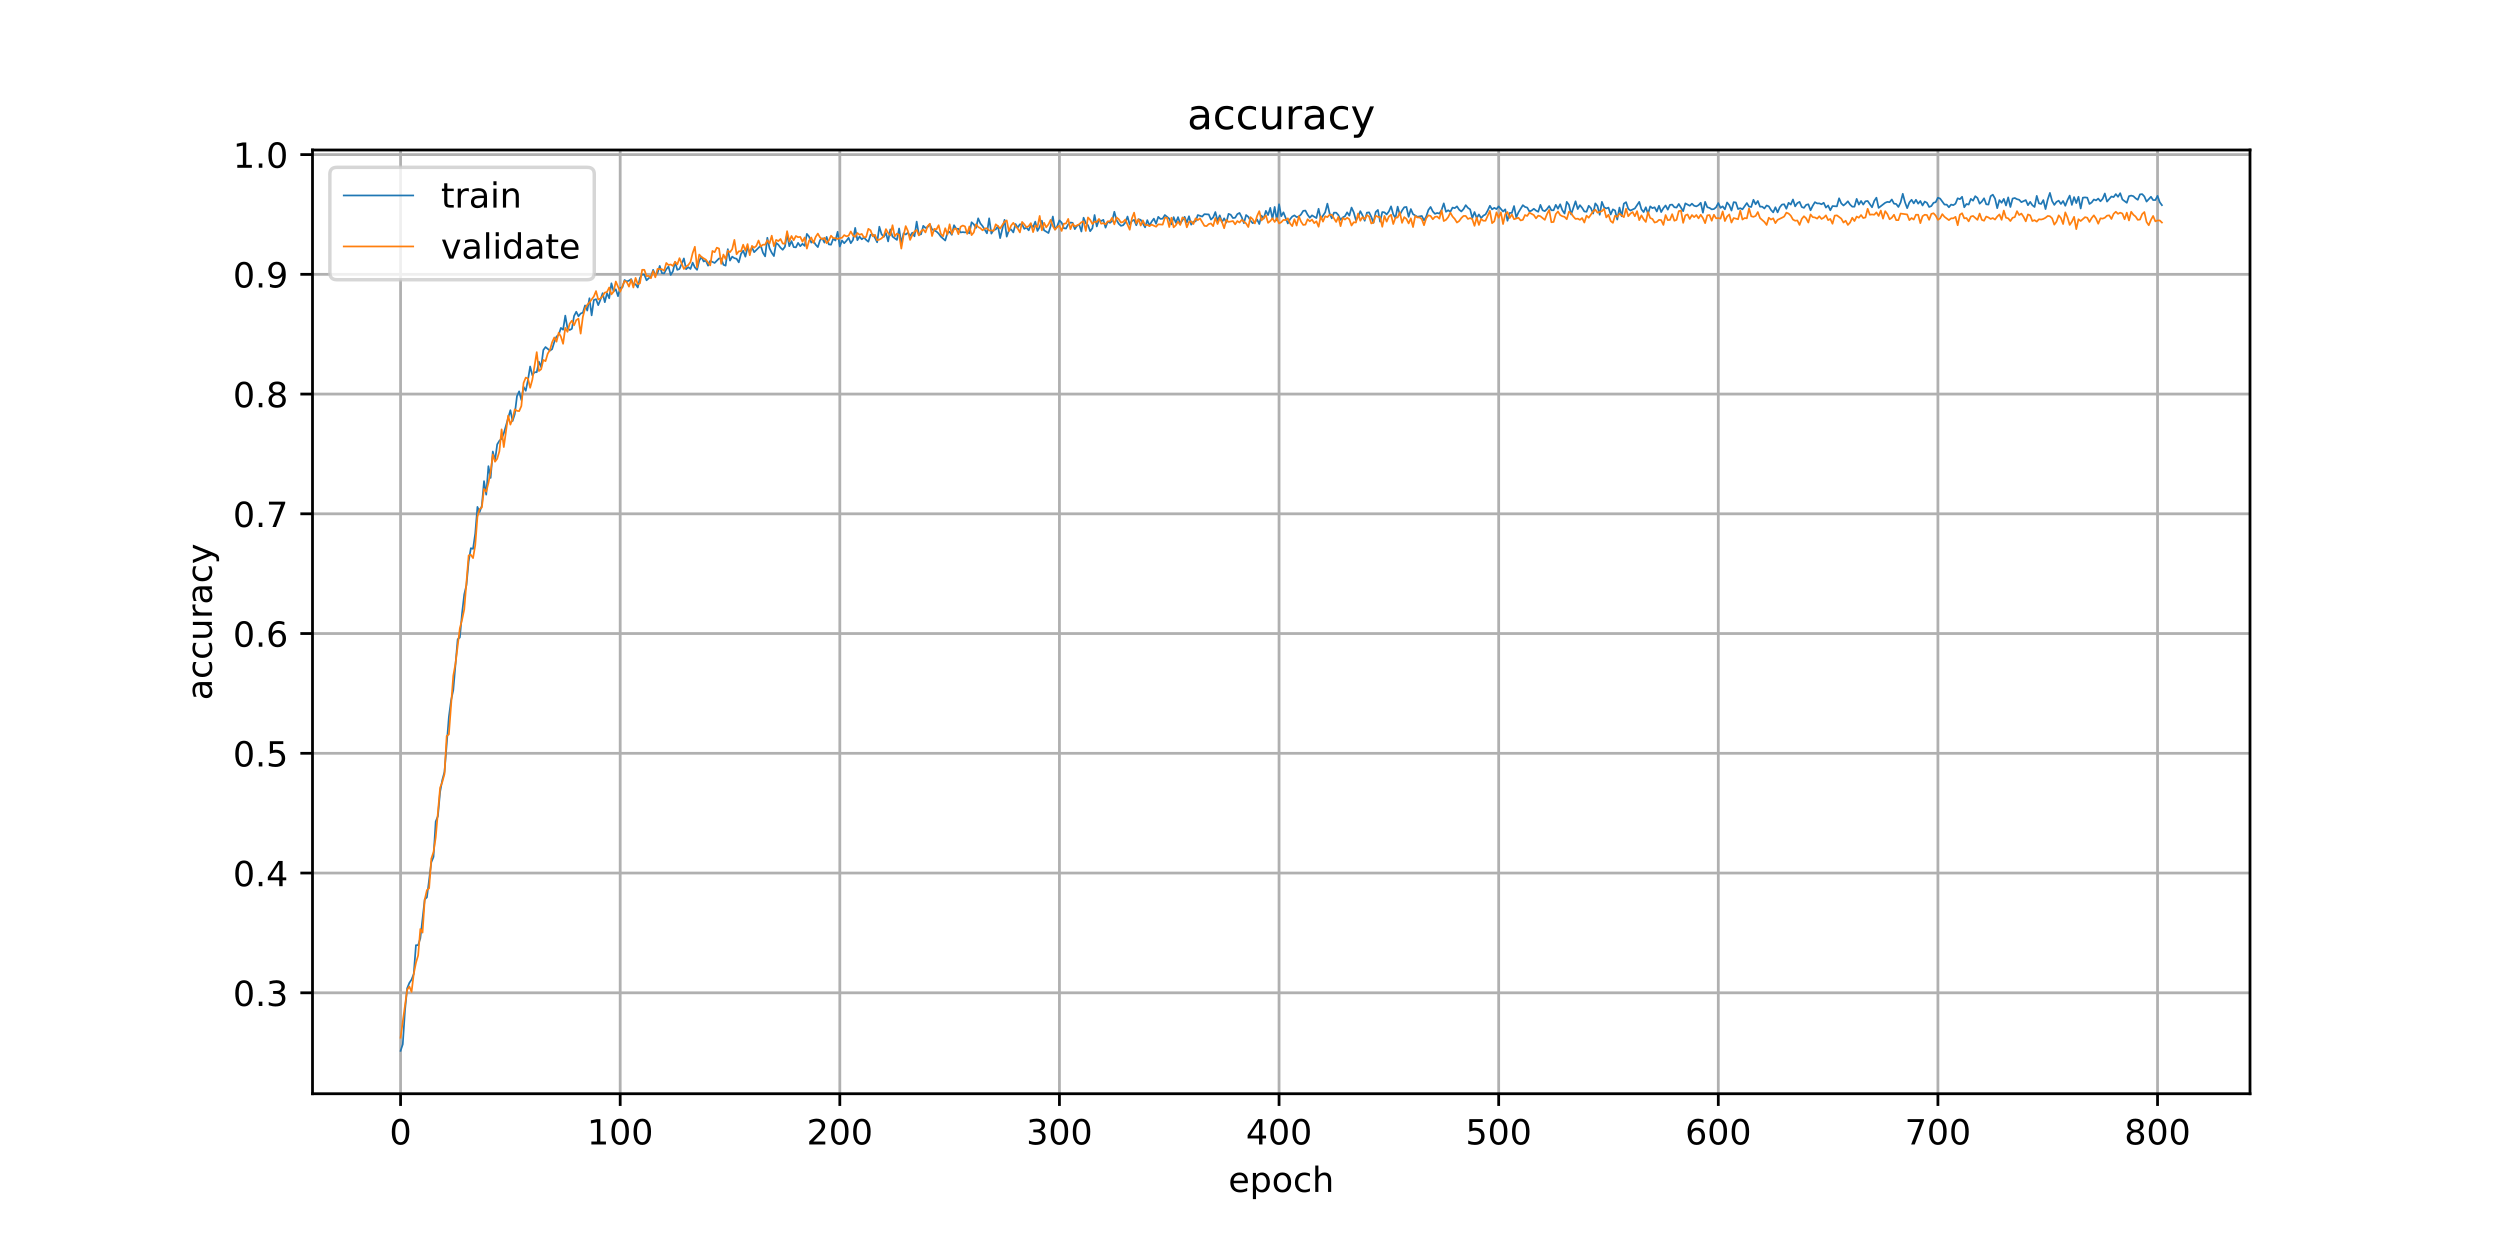 <?xml version="1.0" encoding="utf-8" standalone="no"?>
<!DOCTYPE svg PUBLIC "-//W3C//DTD SVG 1.1//EN"
  "http://www.w3.org/Graphics/SVG/1.1/DTD/svg11.dtd">
<!-- Created with matplotlib (https://matplotlib.org/) -->
<svg height="360pt" version="1.1" viewBox="0 0 720 360" width="720pt" xmlns="http://www.w3.org/2000/svg" xmlns:xlink="http://www.w3.org/1999/xlink">
 <defs>
  <style type="text/css">
*{stroke-linecap:butt;stroke-linejoin:round;}
  </style>
 </defs>
 <g id="figure_1">
  <g id="patch_1">
   <path d="M 0 360 
L 720 360 
L 720 0 
L 0 0 
z
" style="fill:#ffffff;"/>
  </g>
  <g id="axes_1">
   <g id="patch_2">
    <path d="M 90 315 
L 648 315 
L 648 43.2 
L 90 43.2 
z
" style="fill:#ffffff;"/>
   </g>
   <g id="matplotlib.axis_1">
    <g id="xtick_1">
     <g id="line2d_1">
      <path clip-path="url(#p6fddc55b90)" d="M 115.364 315 
L 115.364 43.2 
" style="fill:none;stroke:#b0b0b0;stroke-linecap:square;stroke-width:0.8;"/>
     </g>
     <g id="line2d_2">
      <defs>
       <path d="M 0 0 
L 0 3.5 
" id="md8d7d5f0dd" style="stroke:#000000;stroke-width:0.8;"/>
      </defs>
      <g>
       <use style="stroke:#000000;stroke-width:0.8;" x="115.364" xlink:href="#md8d7d5f0dd" y="315"/>
      </g>
     </g>
     <g id="text_1">
      <!-- 0 -->
      <defs>
       <path d="M 31.781 66.406 
Q 24.172 66.406 20.328 58.906 
Q 16.5 51.422 16.5 36.375 
Q 16.5 21.391 20.328 13.891 
Q 24.172 6.391 31.781 6.391 
Q 39.453 6.391 43.281 13.891 
Q 47.125 21.391 47.125 36.375 
Q 47.125 51.422 43.281 58.906 
Q 39.453 66.406 31.781 66.406 
z
M 31.781 74.219 
Q 44.047 74.219 50.516 64.516 
Q 56.984 54.828 56.984 36.375 
Q 56.984 17.969 50.516 8.266 
Q 44.047 -1.422 31.781 -1.422 
Q 19.531 -1.422 13.062 8.266 
Q 6.594 17.969 6.594 36.375 
Q 6.594 54.828 13.062 64.516 
Q 19.531 74.219 31.781 74.219 
z
" id="DejaVuSans-48"/>
      </defs>
      <g transform="translate(112.182 329.598)scale(0.1 -0.1)">
       <use xlink:href="#DejaVuSans-48"/>
      </g>
     </g>
    </g>
    <g id="xtick_2">
     <g id="line2d_3">
      <path clip-path="url(#p6fddc55b90)" d="M 178.615 315 
L 178.615 43.2 
" style="fill:none;stroke:#b0b0b0;stroke-linecap:square;stroke-width:0.8;"/>
     </g>
     <g id="line2d_4">
      <g>
       <use style="stroke:#000000;stroke-width:0.8;" x="178.615" xlink:href="#md8d7d5f0dd" y="315"/>
      </g>
     </g>
     <g id="text_2">
      <!-- 100 -->
      <defs>
       <path d="M 12.406 8.297 
L 28.516 8.297 
L 28.516 63.922 
L 10.984 60.406 
L 10.984 69.391 
L 28.422 72.906 
L 38.281 72.906 
L 38.281 8.297 
L 54.391 8.297 
L 54.391 0 
L 12.406 0 
z
" id="DejaVuSans-49"/>
      </defs>
      <g transform="translate(169.071 329.598)scale(0.1 -0.1)">
       <use xlink:href="#DejaVuSans-49"/>
       <use x="63.623" xlink:href="#DejaVuSans-48"/>
       <use x="127.246" xlink:href="#DejaVuSans-48"/>
      </g>
     </g>
    </g>
    <g id="xtick_3">
     <g id="line2d_5">
      <path clip-path="url(#p6fddc55b90)" d="M 241.866 315 
L 241.866 43.2 
" style="fill:none;stroke:#b0b0b0;stroke-linecap:square;stroke-width:0.8;"/>
     </g>
     <g id="line2d_6">
      <g>
       <use style="stroke:#000000;stroke-width:0.8;" x="241.866" xlink:href="#md8d7d5f0dd" y="315"/>
      </g>
     </g>
     <g id="text_3">
      <!-- 200 -->
      <defs>
       <path d="M 19.188 8.297 
L 53.609 8.297 
L 53.609 0 
L 7.328 0 
L 7.328 8.297 
Q 12.938 14.109 22.625 23.891 
Q 32.328 33.688 34.812 36.531 
Q 39.547 41.844 41.422 45.531 
Q 43.312 49.219 43.312 52.781 
Q 43.312 58.594 39.234 62.25 
Q 35.156 65.922 28.609 65.922 
Q 23.969 65.922 18.812 64.312 
Q 13.672 62.703 7.812 59.422 
L 7.812 69.391 
Q 13.766 71.781 18.938 73 
Q 24.125 74.219 28.422 74.219 
Q 39.75 74.219 46.484 68.547 
Q 53.219 62.891 53.219 53.422 
Q 53.219 48.922 51.531 44.891 
Q 49.859 40.875 45.406 35.406 
Q 44.188 33.984 37.641 27.219 
Q 31.109 20.453 19.188 8.297 
z
" id="DejaVuSans-50"/>
      </defs>
      <g transform="translate(232.322 329.598)scale(0.1 -0.1)">
       <use xlink:href="#DejaVuSans-50"/>
       <use x="63.623" xlink:href="#DejaVuSans-48"/>
       <use x="127.246" xlink:href="#DejaVuSans-48"/>
      </g>
     </g>
    </g>
    <g id="xtick_4">
     <g id="line2d_7">
      <path clip-path="url(#p6fddc55b90)" d="M 305.117 315 
L 305.117 43.2 
" style="fill:none;stroke:#b0b0b0;stroke-linecap:square;stroke-width:0.8;"/>
     </g>
     <g id="line2d_8">
      <g>
       <use style="stroke:#000000;stroke-width:0.8;" x="305.117" xlink:href="#md8d7d5f0dd" y="315"/>
      </g>
     </g>
     <g id="text_4">
      <!-- 300 -->
      <defs>
       <path d="M 40.578 39.312 
Q 47.656 37.797 51.625 33 
Q 55.609 28.219 55.609 21.188 
Q 55.609 10.406 48.188 4.484 
Q 40.766 -1.422 27.094 -1.422 
Q 22.516 -1.422 17.656 -0.516 
Q 12.797 0.391 7.625 2.203 
L 7.625 11.719 
Q 11.719 9.328 16.594 8.109 
Q 21.484 6.891 26.812 6.891 
Q 36.078 6.891 40.938 10.547 
Q 45.797 14.203 45.797 21.188 
Q 45.797 27.641 41.281 31.266 
Q 36.766 34.906 28.719 34.906 
L 20.219 34.906 
L 20.219 43.016 
L 29.109 43.016 
Q 36.375 43.016 40.234 45.922 
Q 44.094 48.828 44.094 54.297 
Q 44.094 59.906 40.109 62.906 
Q 36.141 65.922 28.719 65.922 
Q 24.656 65.922 20.016 65.031 
Q 15.375 64.156 9.812 62.312 
L 9.812 71.094 
Q 15.438 72.656 20.344 73.438 
Q 25.25 74.219 29.594 74.219 
Q 40.828 74.219 47.359 69.109 
Q 53.906 64.016 53.906 55.328 
Q 53.906 49.266 50.438 45.094 
Q 46.969 40.922 40.578 39.312 
z
" id="DejaVuSans-51"/>
      </defs>
      <g transform="translate(295.573 329.598)scale(0.1 -0.1)">
       <use xlink:href="#DejaVuSans-51"/>
       <use x="63.623" xlink:href="#DejaVuSans-48"/>
       <use x="127.246" xlink:href="#DejaVuSans-48"/>
      </g>
     </g>
    </g>
    <g id="xtick_5">
     <g id="line2d_9">
      <path clip-path="url(#p6fddc55b90)" d="M 368.367 315 
L 368.367 43.2 
" style="fill:none;stroke:#b0b0b0;stroke-linecap:square;stroke-width:0.8;"/>
     </g>
     <g id="line2d_10">
      <g>
       <use style="stroke:#000000;stroke-width:0.8;" x="368.367" xlink:href="#md8d7d5f0dd" y="315"/>
      </g>
     </g>
     <g id="text_5">
      <!-- 400 -->
      <defs>
       <path d="M 37.797 64.312 
L 12.891 25.391 
L 37.797 25.391 
z
M 35.203 72.906 
L 47.609 72.906 
L 47.609 25.391 
L 58.016 25.391 
L 58.016 17.188 
L 47.609 17.188 
L 47.609 0 
L 37.797 0 
L 37.797 17.188 
L 4.891 17.188 
L 4.891 26.703 
z
" id="DejaVuSans-52"/>
      </defs>
      <g transform="translate(358.824 329.598)scale(0.1 -0.1)">
       <use xlink:href="#DejaVuSans-52"/>
       <use x="63.623" xlink:href="#DejaVuSans-48"/>
       <use x="127.246" xlink:href="#DejaVuSans-48"/>
      </g>
     </g>
    </g>
    <g id="xtick_6">
     <g id="line2d_11">
      <path clip-path="url(#p6fddc55b90)" d="M 431.618 315 
L 431.618 43.2 
" style="fill:none;stroke:#b0b0b0;stroke-linecap:square;stroke-width:0.8;"/>
     </g>
     <g id="line2d_12">
      <g>
       <use style="stroke:#000000;stroke-width:0.8;" x="431.618" xlink:href="#md8d7d5f0dd" y="315"/>
      </g>
     </g>
     <g id="text_6">
      <!-- 500 -->
      <defs>
       <path d="M 10.797 72.906 
L 49.516 72.906 
L 49.516 64.594 
L 19.828 64.594 
L 19.828 46.734 
Q 21.969 47.469 24.109 47.828 
Q 26.266 48.188 28.422 48.188 
Q 40.625 48.188 47.75 41.5 
Q 54.891 34.812 54.891 23.391 
Q 54.891 11.625 47.562 5.094 
Q 40.234 -1.422 26.906 -1.422 
Q 22.312 -1.422 17.547 -0.641 
Q 12.797 0.141 7.719 1.703 
L 7.719 11.625 
Q 12.109 9.234 16.797 8.062 
Q 21.484 6.891 26.703 6.891 
Q 35.156 6.891 40.078 11.328 
Q 45.016 15.766 45.016 23.391 
Q 45.016 31 40.078 35.438 
Q 35.156 39.891 26.703 39.891 
Q 22.75 39.891 18.812 39.016 
Q 14.891 38.141 10.797 36.281 
z
" id="DejaVuSans-53"/>
      </defs>
      <g transform="translate(422.075 329.598)scale(0.1 -0.1)">
       <use xlink:href="#DejaVuSans-53"/>
       <use x="63.623" xlink:href="#DejaVuSans-48"/>
       <use x="127.246" xlink:href="#DejaVuSans-48"/>
      </g>
     </g>
    </g>
    <g id="xtick_7">
     <g id="line2d_13">
      <path clip-path="url(#p6fddc55b90)" d="M 494.869 315 
L 494.869 43.2 
" style="fill:none;stroke:#b0b0b0;stroke-linecap:square;stroke-width:0.8;"/>
     </g>
     <g id="line2d_14">
      <g>
       <use style="stroke:#000000;stroke-width:0.8;" x="494.869" xlink:href="#md8d7d5f0dd" y="315"/>
      </g>
     </g>
     <g id="text_7">
      <!-- 600 -->
      <defs>
       <path d="M 33.016 40.375 
Q 26.375 40.375 22.484 35.828 
Q 18.609 31.297 18.609 23.391 
Q 18.609 15.531 22.484 10.953 
Q 26.375 6.391 33.016 6.391 
Q 39.656 6.391 43.531 10.953 
Q 47.406 15.531 47.406 23.391 
Q 47.406 31.297 43.531 35.828 
Q 39.656 40.375 33.016 40.375 
z
M 52.594 71.297 
L 52.594 62.312 
Q 48.875 64.062 45.094 64.984 
Q 41.312 65.922 37.594 65.922 
Q 27.828 65.922 22.672 59.328 
Q 17.531 52.734 16.797 39.406 
Q 19.672 43.656 24.016 45.922 
Q 28.375 48.188 33.594 48.188 
Q 44.578 48.188 50.953 41.516 
Q 57.328 34.859 57.328 23.391 
Q 57.328 12.156 50.688 5.359 
Q 44.047 -1.422 33.016 -1.422 
Q 20.359 -1.422 13.672 8.266 
Q 6.984 17.969 6.984 36.375 
Q 6.984 53.656 15.188 63.938 
Q 23.391 74.219 37.203 74.219 
Q 40.922 74.219 44.703 73.484 
Q 48.484 72.75 52.594 71.297 
z
" id="DejaVuSans-54"/>
      </defs>
      <g transform="translate(485.326 329.598)scale(0.1 -0.1)">
       <use xlink:href="#DejaVuSans-54"/>
       <use x="63.623" xlink:href="#DejaVuSans-48"/>
       <use x="127.246" xlink:href="#DejaVuSans-48"/>
      </g>
     </g>
    </g>
    <g id="xtick_8">
     <g id="line2d_15">
      <path clip-path="url(#p6fddc55b90)" d="M 558.12 315 
L 558.12 43.2 
" style="fill:none;stroke:#b0b0b0;stroke-linecap:square;stroke-width:0.8;"/>
     </g>
     <g id="line2d_16">
      <g>
       <use style="stroke:#000000;stroke-width:0.8;" x="558.12" xlink:href="#md8d7d5f0dd" y="315"/>
      </g>
     </g>
     <g id="text_8">
      <!-- 700 -->
      <defs>
       <path d="M 8.203 72.906 
L 55.078 72.906 
L 55.078 68.703 
L 28.609 0 
L 18.312 0 
L 43.219 64.594 
L 8.203 64.594 
z
" id="DejaVuSans-55"/>
      </defs>
      <g transform="translate(548.577 329.598)scale(0.1 -0.1)">
       <use xlink:href="#DejaVuSans-55"/>
       <use x="63.623" xlink:href="#DejaVuSans-48"/>
       <use x="127.246" xlink:href="#DejaVuSans-48"/>
      </g>
     </g>
    </g>
    <g id="xtick_9">
     <g id="line2d_17">
      <path clip-path="url(#p6fddc55b90)" d="M 621.371 315 
L 621.371 43.2 
" style="fill:none;stroke:#b0b0b0;stroke-linecap:square;stroke-width:0.8;"/>
     </g>
     <g id="line2d_18">
      <g>
       <use style="stroke:#000000;stroke-width:0.8;" x="621.371" xlink:href="#md8d7d5f0dd" y="315"/>
      </g>
     </g>
     <g id="text_9">
      <!-- 800 -->
      <defs>
       <path d="M 31.781 34.625 
Q 24.75 34.625 20.719 30.859 
Q 16.703 27.094 16.703 20.516 
Q 16.703 13.922 20.719 10.156 
Q 24.75 6.391 31.781 6.391 
Q 38.812 6.391 42.859 10.172 
Q 46.922 13.969 46.922 20.516 
Q 46.922 27.094 42.891 30.859 
Q 38.875 34.625 31.781 34.625 
z
M 21.922 38.812 
Q 15.578 40.375 12.031 44.719 
Q 8.5 49.078 8.5 55.328 
Q 8.5 64.062 14.719 69.141 
Q 20.953 74.219 31.781 74.219 
Q 42.672 74.219 48.875 69.141 
Q 55.078 64.062 55.078 55.328 
Q 55.078 49.078 51.531 44.719 
Q 48 40.375 41.703 38.812 
Q 48.828 37.156 52.797 32.312 
Q 56.781 27.484 56.781 20.516 
Q 56.781 9.906 50.312 4.234 
Q 43.844 -1.422 31.781 -1.422 
Q 19.734 -1.422 13.25 4.234 
Q 6.781 9.906 6.781 20.516 
Q 6.781 27.484 10.781 32.312 
Q 14.797 37.156 21.922 38.812 
z
M 18.312 54.391 
Q 18.312 48.734 21.844 45.562 
Q 25.391 42.391 31.781 42.391 
Q 38.141 42.391 41.719 45.562 
Q 45.312 48.734 45.312 54.391 
Q 45.312 60.062 41.719 63.234 
Q 38.141 66.406 31.781 66.406 
Q 25.391 66.406 21.844 63.234 
Q 18.312 60.062 18.312 54.391 
z
" id="DejaVuSans-56"/>
      </defs>
      <g transform="translate(611.828 329.598)scale(0.1 -0.1)">
       <use xlink:href="#DejaVuSans-56"/>
       <use x="63.623" xlink:href="#DejaVuSans-48"/>
       <use x="127.246" xlink:href="#DejaVuSans-48"/>
      </g>
     </g>
    </g>
    <g id="text_10">
     <!-- epoch -->
     <defs>
      <path d="M 56.203 29.594 
L 56.203 25.203 
L 14.891 25.203 
Q 15.484 15.922 20.484 11.062 
Q 25.484 6.203 34.422 6.203 
Q 39.594 6.203 44.453 7.469 
Q 49.312 8.734 54.109 11.281 
L 54.109 2.781 
Q 49.266 0.734 44.188 -0.344 
Q 39.109 -1.422 33.891 -1.422 
Q 20.797 -1.422 13.156 6.188 
Q 5.516 13.812 5.516 26.812 
Q 5.516 40.234 12.766 48.109 
Q 20.016 56 32.328 56 
Q 43.359 56 49.781 48.891 
Q 56.203 41.797 56.203 29.594 
z
M 47.219 32.234 
Q 47.125 39.594 43.094 43.984 
Q 39.062 48.391 32.422 48.391 
Q 24.906 48.391 20.391 44.141 
Q 15.875 39.891 15.188 32.172 
z
" id="DejaVuSans-101"/>
      <path d="M 18.109 8.203 
L 18.109 -20.797 
L 9.078 -20.797 
L 9.078 54.688 
L 18.109 54.688 
L 18.109 46.391 
Q 20.953 51.266 25.266 53.625 
Q 29.594 56 35.594 56 
Q 45.562 56 51.781 48.094 
Q 58.016 40.188 58.016 27.297 
Q 58.016 14.406 51.781 6.484 
Q 45.562 -1.422 35.594 -1.422 
Q 29.594 -1.422 25.266 0.953 
Q 20.953 3.328 18.109 8.203 
z
M 48.688 27.297 
Q 48.688 37.203 44.609 42.844 
Q 40.531 48.484 33.406 48.484 
Q 26.266 48.484 22.188 42.844 
Q 18.109 37.203 18.109 27.297 
Q 18.109 17.391 22.188 11.75 
Q 26.266 6.109 33.406 6.109 
Q 40.531 6.109 44.609 11.75 
Q 48.688 17.391 48.688 27.297 
z
" id="DejaVuSans-112"/>
      <path d="M 30.609 48.391 
Q 23.391 48.391 19.188 42.75 
Q 14.984 37.109 14.984 27.297 
Q 14.984 17.484 19.156 11.844 
Q 23.344 6.203 30.609 6.203 
Q 37.797 6.203 41.984 11.859 
Q 46.188 17.531 46.188 27.297 
Q 46.188 37.016 41.984 42.703 
Q 37.797 48.391 30.609 48.391 
z
M 30.609 56 
Q 42.328 56 49.016 48.375 
Q 55.719 40.766 55.719 27.297 
Q 55.719 13.875 49.016 6.219 
Q 42.328 -1.422 30.609 -1.422 
Q 18.844 -1.422 12.172 6.219 
Q 5.516 13.875 5.516 27.297 
Q 5.516 40.766 12.172 48.375 
Q 18.844 56 30.609 56 
z
" id="DejaVuSans-111"/>
      <path d="M 48.781 52.594 
L 48.781 44.188 
Q 44.969 46.297 41.141 47.344 
Q 37.312 48.391 33.406 48.391 
Q 24.656 48.391 19.812 42.844 
Q 14.984 37.312 14.984 27.297 
Q 14.984 17.281 19.812 11.734 
Q 24.656 6.203 33.406 6.203 
Q 37.312 6.203 41.141 7.25 
Q 44.969 8.297 48.781 10.406 
L 48.781 2.094 
Q 45.016 0.344 40.984 -0.531 
Q 36.969 -1.422 32.422 -1.422 
Q 20.062 -1.422 12.781 6.344 
Q 5.516 14.109 5.516 27.297 
Q 5.516 40.672 12.859 48.328 
Q 20.219 56 33.016 56 
Q 37.156 56 41.109 55.141 
Q 45.062 54.297 48.781 52.594 
z
" id="DejaVuSans-99"/>
      <path d="M 54.891 33.016 
L 54.891 0 
L 45.906 0 
L 45.906 32.719 
Q 45.906 40.484 42.875 44.328 
Q 39.844 48.188 33.797 48.188 
Q 26.516 48.188 22.312 43.547 
Q 18.109 38.922 18.109 30.906 
L 18.109 0 
L 9.078 0 
L 9.078 75.984 
L 18.109 75.984 
L 18.109 46.188 
Q 21.344 51.125 25.703 53.562 
Q 30.078 56 35.797 56 
Q 45.219 56 50.047 50.172 
Q 54.891 44.344 54.891 33.016 
z
" id="DejaVuSans-104"/>
     </defs>
     <g transform="translate(353.772 343.277)scale(0.1 -0.1)">
      <use xlink:href="#DejaVuSans-101"/>
      <use x="61.523" xlink:href="#DejaVuSans-112"/>
      <use x="125" xlink:href="#DejaVuSans-111"/>
      <use x="186.182" xlink:href="#DejaVuSans-99"/>
      <use x="241.162" xlink:href="#DejaVuSans-104"/>
     </g>
    </g>
   </g>
   <g id="matplotlib.axis_2">
    <g id="ytick_1">
     <g id="line2d_19">
      <path clip-path="url(#p6fddc55b90)" d="M 90 285.92 
L 648 285.92 
" style="fill:none;stroke:#b0b0b0;stroke-linecap:square;stroke-width:0.8;"/>
     </g>
     <g id="line2d_20">
      <defs>
       <path d="M 0 0 
L -3.5 0 
" id="mc509caa0ea" style="stroke:#000000;stroke-width:0.8;"/>
      </defs>
      <g>
       <use style="stroke:#000000;stroke-width:0.8;" x="90" xlink:href="#mc509caa0ea" y="285.92"/>
      </g>
     </g>
     <g id="text_11">
      <!-- 0.3 -->
      <defs>
       <path d="M 10.688 12.406 
L 21 12.406 
L 21 0 
L 10.688 0 
z
" id="DejaVuSans-46"/>
      </defs>
      <g transform="translate(67.097 289.719)scale(0.1 -0.1)">
       <use xlink:href="#DejaVuSans-48"/>
       <use x="63.623" xlink:href="#DejaVuSans-46"/>
       <use x="95.41" xlink:href="#DejaVuSans-51"/>
      </g>
     </g>
    </g>
    <g id="ytick_2">
     <g id="line2d_21">
      <path clip-path="url(#p6fddc55b90)" d="M 90 251.434 
L 648 251.434 
" style="fill:none;stroke:#b0b0b0;stroke-linecap:square;stroke-width:0.8;"/>
     </g>
     <g id="line2d_22">
      <g>
       <use style="stroke:#000000;stroke-width:0.8;" x="90" xlink:href="#mc509caa0ea" y="251.434"/>
      </g>
     </g>
     <g id="text_12">
      <!-- 0.4 -->
      <g transform="translate(67.097 255.233)scale(0.1 -0.1)">
       <use xlink:href="#DejaVuSans-48"/>
       <use x="63.623" xlink:href="#DejaVuSans-46"/>
       <use x="95.41" xlink:href="#DejaVuSans-52"/>
      </g>
     </g>
    </g>
    <g id="ytick_3">
     <g id="line2d_23">
      <path clip-path="url(#p6fddc55b90)" d="M 90 216.948 
L 648 216.948 
" style="fill:none;stroke:#b0b0b0;stroke-linecap:square;stroke-width:0.8;"/>
     </g>
     <g id="line2d_24">
      <g>
       <use style="stroke:#000000;stroke-width:0.8;" x="90" xlink:href="#mc509caa0ea" y="216.948"/>
      </g>
     </g>
     <g id="text_13">
      <!-- 0.5 -->
      <g transform="translate(67.097 220.747)scale(0.1 -0.1)">
       <use xlink:href="#DejaVuSans-48"/>
       <use x="63.623" xlink:href="#DejaVuSans-46"/>
       <use x="95.41" xlink:href="#DejaVuSans-53"/>
      </g>
     </g>
    </g>
    <g id="ytick_4">
     <g id="line2d_25">
      <path clip-path="url(#p6fddc55b90)" d="M 90 182.462 
L 648 182.462 
" style="fill:none;stroke:#b0b0b0;stroke-linecap:square;stroke-width:0.8;"/>
     </g>
     <g id="line2d_26">
      <g>
       <use style="stroke:#000000;stroke-width:0.8;" x="90" xlink:href="#mc509caa0ea" y="182.462"/>
      </g>
     </g>
     <g id="text_14">
      <!-- 0.6 -->
      <g transform="translate(67.097 186.262)scale(0.1 -0.1)">
       <use xlink:href="#DejaVuSans-48"/>
       <use x="63.623" xlink:href="#DejaVuSans-46"/>
       <use x="95.41" xlink:href="#DejaVuSans-54"/>
      </g>
     </g>
    </g>
    <g id="ytick_5">
     <g id="line2d_27">
      <path clip-path="url(#p6fddc55b90)" d="M 90 147.977 
L 648 147.977 
" style="fill:none;stroke:#b0b0b0;stroke-linecap:square;stroke-width:0.8;"/>
     </g>
     <g id="line2d_28">
      <g>
       <use style="stroke:#000000;stroke-width:0.8;" x="90" xlink:href="#mc509caa0ea" y="147.977"/>
      </g>
     </g>
     <g id="text_15">
      <!-- 0.7 -->
      <g transform="translate(67.097 151.776)scale(0.1 -0.1)">
       <use xlink:href="#DejaVuSans-48"/>
       <use x="63.623" xlink:href="#DejaVuSans-46"/>
       <use x="95.41" xlink:href="#DejaVuSans-55"/>
      </g>
     </g>
    </g>
    <g id="ytick_6">
     <g id="line2d_29">
      <path clip-path="url(#p6fddc55b90)" d="M 90 113.491 
L 648 113.491 
" style="fill:none;stroke:#b0b0b0;stroke-linecap:square;stroke-width:0.8;"/>
     </g>
     <g id="line2d_30">
      <g>
       <use style="stroke:#000000;stroke-width:0.8;" x="90" xlink:href="#mc509caa0ea" y="113.491"/>
      </g>
     </g>
     <g id="text_16">
      <!-- 0.8 -->
      <g transform="translate(67.097 117.29)scale(0.1 -0.1)">
       <use xlink:href="#DejaVuSans-48"/>
       <use x="63.623" xlink:href="#DejaVuSans-46"/>
       <use x="95.41" xlink:href="#DejaVuSans-56"/>
      </g>
     </g>
    </g>
    <g id="ytick_7">
     <g id="line2d_31">
      <path clip-path="url(#p6fddc55b90)" d="M 90 79.005 
L 648 79.005 
" style="fill:none;stroke:#b0b0b0;stroke-linecap:square;stroke-width:0.8;"/>
     </g>
     <g id="line2d_32">
      <g>
       <use style="stroke:#000000;stroke-width:0.8;" x="90" xlink:href="#mc509caa0ea" y="79.005"/>
      </g>
     </g>
     <g id="text_17">
      <!-- 0.9 -->
      <defs>
       <path d="M 10.984 1.516 
L 10.984 10.5 
Q 14.703 8.734 18.5 7.812 
Q 22.312 6.891 25.984 6.891 
Q 35.75 6.891 40.891 13.453 
Q 46.047 20.016 46.781 33.406 
Q 43.953 29.203 39.594 26.953 
Q 35.25 24.703 29.984 24.703 
Q 19.047 24.703 12.672 31.312 
Q 6.297 37.938 6.297 49.422 
Q 6.297 60.641 12.938 67.422 
Q 19.578 74.219 30.609 74.219 
Q 43.266 74.219 49.922 64.516 
Q 56.594 54.828 56.594 36.375 
Q 56.594 19.141 48.406 8.859 
Q 40.234 -1.422 26.422 -1.422 
Q 22.703 -1.422 18.891 -0.688 
Q 15.094 0.047 10.984 1.516 
z
M 30.609 32.422 
Q 37.25 32.422 41.125 36.953 
Q 45.016 41.5 45.016 49.422 
Q 45.016 57.281 41.125 61.844 
Q 37.25 66.406 30.609 66.406 
Q 23.969 66.406 20.094 61.844 
Q 16.219 57.281 16.219 49.422 
Q 16.219 41.5 20.094 36.953 
Q 23.969 32.422 30.609 32.422 
z
" id="DejaVuSans-57"/>
      </defs>
      <g transform="translate(67.097 82.804)scale(0.1 -0.1)">
       <use xlink:href="#DejaVuSans-48"/>
       <use x="63.623" xlink:href="#DejaVuSans-46"/>
       <use x="95.41" xlink:href="#DejaVuSans-57"/>
      </g>
     </g>
    </g>
    <g id="ytick_8">
     <g id="line2d_33">
      <path clip-path="url(#p6fddc55b90)" d="M 90 44.519 
L 648 44.519 
" style="fill:none;stroke:#b0b0b0;stroke-linecap:square;stroke-width:0.8;"/>
     </g>
     <g id="line2d_34">
      <g>
       <use style="stroke:#000000;stroke-width:0.8;" x="90" xlink:href="#mc509caa0ea" y="44.519"/>
      </g>
     </g>
     <g id="text_18">
      <!-- 1.0 -->
      <g transform="translate(67.097 48.318)scale(0.1 -0.1)">
       <use xlink:href="#DejaVuSans-49"/>
       <use x="63.623" xlink:href="#DejaVuSans-46"/>
       <use x="95.41" xlink:href="#DejaVuSans-48"/>
      </g>
     </g>
    </g>
    <g id="text_19">
     <!-- accuracy -->
     <defs>
      <path d="M 34.281 27.484 
Q 23.391 27.484 19.188 25 
Q 14.984 22.516 14.984 16.5 
Q 14.984 11.719 18.141 8.906 
Q 21.297 6.109 26.703 6.109 
Q 34.188 6.109 38.703 11.406 
Q 43.219 16.703 43.219 25.484 
L 43.219 27.484 
z
M 52.203 31.203 
L 52.203 0 
L 43.219 0 
L 43.219 8.297 
Q 40.141 3.328 35.547 0.953 
Q 30.953 -1.422 24.312 -1.422 
Q 15.922 -1.422 10.953 3.297 
Q 6 8.016 6 15.922 
Q 6 25.141 12.172 29.828 
Q 18.359 34.516 30.609 34.516 
L 43.219 34.516 
L 43.219 35.406 
Q 43.219 41.609 39.141 45 
Q 35.062 48.391 27.688 48.391 
Q 23 48.391 18.547 47.266 
Q 14.109 46.141 10.016 43.891 
L 10.016 52.203 
Q 14.938 54.109 19.578 55.047 
Q 24.219 56 28.609 56 
Q 40.484 56 46.344 49.844 
Q 52.203 43.703 52.203 31.203 
z
" id="DejaVuSans-97"/>
      <path d="M 8.5 21.578 
L 8.5 54.688 
L 17.484 54.688 
L 17.484 21.922 
Q 17.484 14.156 20.5 10.266 
Q 23.531 6.391 29.594 6.391 
Q 36.859 6.391 41.078 11.031 
Q 45.312 15.672 45.312 23.688 
L 45.312 54.688 
L 54.297 54.688 
L 54.297 0 
L 45.312 0 
L 45.312 8.406 
Q 42.047 3.422 37.719 1 
Q 33.406 -1.422 27.688 -1.422 
Q 18.266 -1.422 13.375 4.438 
Q 8.5 10.297 8.5 21.578 
z
M 31.109 56 
z
" id="DejaVuSans-117"/>
      <path d="M 41.109 46.297 
Q 39.594 47.172 37.812 47.578 
Q 36.031 48 33.891 48 
Q 26.266 48 22.188 43.047 
Q 18.109 38.094 18.109 28.812 
L 18.109 0 
L 9.078 0 
L 9.078 54.688 
L 18.109 54.688 
L 18.109 46.188 
Q 20.953 51.172 25.484 53.578 
Q 30.031 56 36.531 56 
Q 37.453 56 38.578 55.875 
Q 39.703 55.766 41.062 55.516 
z
" id="DejaVuSans-114"/>
      <path d="M 32.172 -5.078 
Q 28.375 -14.844 24.75 -17.812 
Q 21.141 -20.797 15.094 -20.797 
L 7.906 -20.797 
L 7.906 -13.281 
L 13.188 -13.281 
Q 16.891 -13.281 18.938 -11.516 
Q 21 -9.766 23.484 -3.219 
L 25.094 0.875 
L 2.984 54.688 
L 12.5 54.688 
L 29.594 11.922 
L 46.688 54.688 
L 56.203 54.688 
z
" id="DejaVuSans-121"/>
     </defs>
     <g transform="translate(61.017 201.659)rotate(-90)scale(0.1 -0.1)">
      <use xlink:href="#DejaVuSans-97"/>
      <use x="61.279" xlink:href="#DejaVuSans-99"/>
      <use x="116.26" xlink:href="#DejaVuSans-99"/>
      <use x="171.24" xlink:href="#DejaVuSans-117"/>
      <use x="234.619" xlink:href="#DejaVuSans-114"/>
      <use x="275.732" xlink:href="#DejaVuSans-97"/>
      <use x="337.012" xlink:href="#DejaVuSans-99"/>
      <use x="391.992" xlink:href="#DejaVuSans-121"/>
     </g>
    </g>
   </g>
   <g id="line2d_35">
    <path clip-path="url(#p6fddc55b90)" d="M 115.364 302.645 
L 115.996 300.749 
L 116.629 291.093 
L 117.261 284.627 
L 117.894 283.075 
L 118.526 282.126 
L 119.159 280.488 
L 119.791 272.212 
L 120.424 272.212 
L 121.056 270.229 
L 122.321 259.021 
L 122.954 258.417 
L 124.219 248.33 
L 124.851 246.778 
L 125.484 236.605 
L 126.116 235.053 
L 126.749 228.07 
L 127.381 224.621 
L 128.014 222.293 
L 129.279 206.43 
L 129.911 201.688 
L 130.544 198.757 
L 131.809 184.1 
L 132.441 183.583 
L 133.074 176.6 
L 133.706 171.168 
L 134.339 168.496 
L 134.971 161.685 
L 135.604 157.891 
L 136.236 158.064 
L 136.869 153.667 
L 137.501 145.994 
L 138.134 147.459 
L 138.766 145.649 
L 139.399 138.579 
L 140.032 142.459 
L 140.664 134.268 
L 141.297 137.631 
L 141.929 130.044 
L 142.562 132.63 
L 143.194 127.975 
L 143.827 126.94 
L 144.459 126.337 
L 145.092 124.785 
L 146.989 118.146 
L 147.622 121.25 
L 148.254 119.267 
L 148.887 114.094 
L 149.519 112.715 
L 150.152 115.215 
L 150.784 111.422 
L 151.417 112.542 
L 152.049 109.439 
L 152.682 105.559 
L 153.314 108.059 
L 153.947 107.197 
L 154.579 107.197 
L 155.212 104.18 
L 155.844 105.731 
L 156.477 100.817 
L 157.109 99.955 
L 158.374 100.99 
L 159.007 100.559 
L 159.639 98.489 
L 160.272 96.938 
L 160.904 96.42 
L 161.537 94.437 
L 162.169 94.955 
L 162.802 90.903 
L 163.434 94.524 
L 164.067 95.041 
L 164.699 94.696 
L 165.332 90.989 
L 165.964 89.782 
L 166.597 91.075 
L 167.229 90.299 
L 167.862 90.04 
L 168.494 87.971 
L 169.127 89.437 
L 169.759 85.902 
L 170.392 90.816 
L 171.024 86.419 
L 171.657 86.161 
L 172.29 87.885 
L 172.922 86.333 
L 173.555 84.436 
L 174.187 87.023 
L 174.82 84.436 
L 175.452 85.902 
L 176.085 81.591 
L 176.717 83.919 
L 177.35 83.316 
L 177.982 85.299 
L 178.615 82.885 
L 179.247 82.798 
L 179.88 80.643 
L 180.512 81.074 
L 181.145 80.815 
L 181.777 80.384 
L 182.41 81.936 
L 183.042 81.85 
L 183.675 82.798 
L 184.307 80.039 
L 184.94 79.005 
L 185.572 79.091 
L 186.205 80.729 
L 186.837 80.126 
L 187.47 79.695 
L 188.102 77.712 
L 188.735 79.264 
L 189.367 78.66 
L 190 76.591 
L 190.632 78.66 
L 191.265 78.746 
L 191.897 77.539 
L 192.53 76.763 
L 193.162 79.177 
L 193.795 78.143 
L 194.427 75.47 
L 195.06 77.712 
L 195.692 77.453 
L 196.957 74.436 
L 197.59 77.539 
L 198.222 76.936 
L 198.855 77.453 
L 199.487 75.643 
L 200.12 77.022 
L 200.752 77.712 
L 201.385 75.039 
L 202.017 74.004 
L 202.65 75.298 
L 203.282 75.039 
L 203.915 76.505 
L 204.547 75.125 
L 205.813 75.729 
L 207.078 74.436 
L 207.71 74.436 
L 208.343 76.246 
L 208.975 76.505 
L 209.608 71.763 
L 210.24 75.039 
L 210.873 73.918 
L 211.505 74.349 
L 212.138 74.522 
L 212.77 75.556 
L 213.403 73.142 
L 214.035 72.194 
L 214.668 73.918 
L 215.3 71.246 
L 215.933 72.711 
L 216.565 71.246 
L 217.198 72.625 
L 219.095 70.728 
L 219.728 72.797 
L 220.36 73.832 
L 220.993 68.487 
L 221.625 71.504 
L 222.258 72.797 
L 222.89 73.746 
L 223.523 69.952 
L 224.155 70.47 
L 224.788 71.332 
L 225.42 71.935 
L 226.053 71.073 
L 226.685 67.452 
L 227.318 70.901 
L 227.95 69.435 
L 228.583 71.159 
L 229.215 71.246 
L 229.848 69.952 
L 230.48 70.901 
L 231.113 70.211 
L 231.745 70.815 
L 232.378 67.366 
L 233.01 68.142 
L 233.643 69.866 
L 234.275 69.435 
L 234.908 70.47 
L 235.54 71.159 
L 236.173 69.176 
L 236.805 68.659 
L 237.438 69.866 
L 238.071 68.228 
L 238.703 70.383 
L 239.336 70.47 
L 239.968 68.745 
L 240.601 69.263 
L 241.233 66.762 
L 241.866 70.987 
L 242.498 69.263 
L 243.131 70.039 
L 243.763 69.349 
L 244.396 68.487 
L 245.028 70.039 
L 245.661 69.09 
L 246.293 65.642 
L 246.926 69.176 
L 247.558 68.142 
L 248.191 68.918 
L 248.823 68.401 
L 249.456 69.09 
L 250.088 69.608 
L 250.721 67.625 
L 251.353 67.538 
L 251.986 68.487 
L 252.618 69.78 
L 253.251 65.297 
L 253.883 67.452 
L 254.516 68.228 
L 255.148 67.107 
L 255.781 69.521 
L 256.413 66.073 
L 257.046 68.142 
L 258.311 69.09 
L 258.943 65.814 
L 259.576 70.125 
L 260.208 67.194 
L 260.841 67.538 
L 261.473 67.021 
L 262.106 67.969 
L 262.738 67.021 
L 263.371 68.056 
L 264.003 63.831 
L 264.636 67.625 
L 265.268 67.452 
L 265.901 65.038 
L 266.533 65.642 
L 267.166 65.383 
L 267.798 64.607 
L 268.431 66.073 
L 269.696 66.676 
L 270.328 67.28 
L 270.961 68.142 
L 272.226 69.263 
L 272.859 67.107 
L 273.491 66.762 
L 274.124 67.625 
L 274.756 64.866 
L 275.389 65.9 
L 276.021 65.9 
L 276.654 66.935 
L 277.286 66.849 
L 277.919 66.935 
L 278.551 66.762 
L 279.184 67.194 
L 279.816 64.004 
L 280.449 64.607 
L 281.081 65.642 
L 281.714 62.883 
L 282.346 64.348 
L 282.979 65.124 
L 284.244 67.194 
L 284.876 62.883 
L 285.509 67.28 
L 286.141 66.245 
L 286.774 66.073 
L 287.406 65.124 
L 288.039 68.573 
L 289.304 63.314 
L 289.936 68.142 
L 290.569 66.331 
L 291.201 66.073 
L 291.834 66.935 
L 292.466 64.521 
L 293.099 65.555 
L 293.731 64.607 
L 294.364 64.607 
L 294.996 65.9 
L 295.629 65.555 
L 296.261 66.331 
L 296.894 64.78 
L 297.526 65.383 
L 298.159 63.831 
L 298.791 66.504 
L 299.424 65.383 
L 300.056 63.572 
L 300.689 66.331 
L 301.954 67.107 
L 302.586 65.124 
L 303.219 62.365 
L 303.852 66.073 
L 304.484 65.124 
L 305.117 63.486 
L 305.749 64.09 
L 306.382 65.728 
L 307.014 65.814 
L 307.647 64.607 
L 308.279 64.09 
L 308.912 64.176 
L 309.544 65.987 
L 310.177 65.038 
L 310.809 64.693 
L 311.442 66.676 
L 312.074 62.71 
L 312.707 64.262 
L 313.339 64.866 
L 313.972 66.59 
L 314.604 65.728 
L 315.237 61.934 
L 315.869 65.211 
L 316.502 63.314 
L 317.134 63.659 
L 317.767 63.314 
L 318.399 65.555 
L 319.032 63.831 
L 319.664 64.176 
L 320.297 63.659 
L 320.929 60.986 
L 321.562 63.4 
L 322.194 64.435 
L 322.827 65.038 
L 323.459 64.866 
L 324.092 64.09 
L 324.724 62.365 
L 325.357 64.693 
L 325.989 63.659 
L 326.622 63.314 
L 327.254 64.866 
L 327.887 63.141 
L 328.519 63.314 
L 329.784 65.469 
L 330.417 63.4 
L 331.049 64.952 
L 331.682 63.831 
L 332.314 62.969 
L 332.947 64.435 
L 333.579 62.452 
L 334.212 63.055 
L 334.844 62.969 
L 335.477 61.934 
L 336.742 62.969 
L 337.375 64.607 
L 338.007 62.538 
L 338.64 64.176 
L 339.272 62.538 
L 339.905 64.435 
L 341.17 62.452 
L 341.802 64.09 
L 342.435 62.279 
L 343.067 64.693 
L 343.7 63.831 
L 344.332 63.745 
L 344.965 61.934 
L 346.23 62.365 
L 346.862 61.676 
L 348.127 61.762 
L 348.76 63.228 
L 349.392 62.624 
L 350.025 61.072 
L 350.657 63.659 
L 351.29 62.021 
L 351.922 64.004 
L 352.555 62.883 
L 353.187 64.09 
L 353.82 61.59 
L 354.452 61.848 
L 355.085 62.797 
L 355.717 62.71 
L 356.35 61.676 
L 356.982 61.331 
L 357.615 62.538 
L 358.247 64.262 
L 358.88 61.934 
L 359.512 62.452 
L 360.145 63.572 
L 360.777 64.262 
L 361.41 63.917 
L 362.042 63.228 
L 362.675 64.521 
L 363.307 62.107 
L 363.94 62.969 
L 364.572 60.727 
L 365.205 61.934 
L 365.837 59.865 
L 366.47 63.055 
L 367.102 59.607 
L 367.735 63.486 
L 368.367 58.831 
L 369 62.279 
L 369.633 61.158 
L 370.898 64.348 
L 371.53 63.141 
L 372.163 62.365 
L 372.795 62.021 
L 373.428 62.538 
L 374.06 62.365 
L 374.693 61.762 
L 375.325 60.727 
L 375.958 60.641 
L 376.59 61.848 
L 377.223 62.71 
L 377.855 62.021 
L 379.12 62.797 
L 379.753 60.124 
L 380.385 63.055 
L 381.65 61.158 
L 382.283 58.658 
L 382.915 61.417 
L 383.548 62.883 
L 384.18 61.245 
L 384.813 61.245 
L 385.445 61.934 
L 386.078 63.314 
L 386.71 62.624 
L 387.343 62.279 
L 387.975 61.158 
L 388.608 62.107 
L 389.24 59.779 
L 389.873 61.158 
L 390.505 63.4 
L 391.138 62.452 
L 391.77 60.814 
L 392.403 62.021 
L 393.035 63.572 
L 393.668 61.245 
L 394.3 61.158 
L 394.933 62.452 
L 395.565 64.176 
L 396.198 61.072 
L 396.83 60.469 
L 397.463 63.831 
L 398.095 61.072 
L 398.728 61.158 
L 399.36 61.762 
L 399.993 60.9 
L 400.625 59.434 
L 401.258 61.762 
L 401.891 62.797 
L 402.523 59.52 
L 403.156 61.848 
L 403.788 60.641 
L 404.421 59.693 
L 405.053 59.607 
L 405.686 62.452 
L 406.318 60.21 
L 406.951 61.676 
L 408.216 62.452 
L 409.481 62.193 
L 410.113 63.486 
L 410.746 62.365 
L 411.378 60.469 
L 412.011 59.607 
L 412.643 60.9 
L 413.276 61.59 
L 413.908 61.331 
L 414.541 61.503 
L 415.173 60.469 
L 415.806 58.572 
L 416.438 60.986 
L 417.071 60.555 
L 417.703 60.986 
L 418.336 59.779 
L 418.968 59.951 
L 419.601 59.434 
L 420.233 60.383 
L 420.866 60.9 
L 421.498 60.21 
L 422.131 59.089 
L 422.763 59.865 
L 423.396 60.296 
L 424.028 62.797 
L 424.661 61.072 
L 425.293 62.797 
L 425.926 61.762 
L 426.558 62.797 
L 427.191 62.107 
L 427.823 61.762 
L 428.456 60.641 
L 429.088 59.262 
L 429.721 60.296 
L 430.353 59.865 
L 430.986 60.21 
L 431.618 59.434 
L 432.883 60.9 
L 433.516 60.296 
L 434.148 63.572 
L 434.781 61.331 
L 435.414 61.331 
L 436.046 59.348 
L 436.679 62.624 
L 437.311 61.158 
L 438.576 59.089 
L 439.209 59.607 
L 439.841 59.779 
L 440.474 60.9 
L 441.106 60.641 
L 441.739 60.124 
L 442.371 60.641 
L 443.004 60.986 
L 443.636 59.003 
L 444.269 60.555 
L 444.901 60.814 
L 445.534 60.21 
L 446.166 59.348 
L 446.799 60.555 
L 447.431 60.555 
L 448.064 59.003 
L 448.696 60.124 
L 449.329 58.831 
L 449.961 60.555 
L 450.594 61.503 
L 451.226 58.141 
L 451.859 59.003 
L 452.491 61.762 
L 453.756 57.969 
L 454.389 60.21 
L 455.021 59.089 
L 455.654 59.865 
L 456.286 60.9 
L 456.919 60.986 
L 457.551 59.262 
L 458.184 59.951 
L 458.816 61.503 
L 459.449 58.572 
L 460.081 59.348 
L 460.714 61.848 
L 461.346 58.141 
L 461.979 59.693 
L 462.611 60.038 
L 463.244 59.779 
L 463.876 61.762 
L 464.509 60.296 
L 465.141 60.641 
L 465.774 63.228 
L 466.406 59.779 
L 467.039 62.279 
L 467.672 58.658 
L 468.304 58.227 
L 468.937 60.124 
L 469.569 60.641 
L 470.834 60.038 
L 472.099 58.141 
L 472.732 60.296 
L 473.364 61.072 
L 473.997 59.693 
L 474.629 61.59 
L 475.262 59.434 
L 475.894 59.951 
L 476.527 59.693 
L 477.159 60.9 
L 477.792 59.262 
L 478.424 61.072 
L 479.057 59.951 
L 479.689 59.176 
L 480.322 60.383 
L 480.954 59.003 
L 481.587 58.917 
L 482.219 59.693 
L 482.852 59.779 
L 483.484 58.744 
L 484.749 60.814 
L 485.382 58.572 
L 486.647 59.262 
L 487.279 58.658 
L 487.912 59.262 
L 488.544 59.434 
L 489.177 59.089 
L 489.809 58.4 
L 490.442 61.245 
L 491.074 58.141 
L 491.707 59.693 
L 492.339 59.865 
L 492.972 60.296 
L 493.604 60.21 
L 494.237 59.693 
L 494.869 58.486 
L 495.502 59.865 
L 496.134 59.434 
L 496.767 60.296 
L 497.399 58.313 
L 498.032 59.089 
L 498.664 60.641 
L 499.297 58.227 
L 499.929 58.313 
L 500.562 60.21 
L 501.195 59.951 
L 501.827 60.296 
L 503.092 58.486 
L 503.725 59.52 
L 504.357 59.607 
L 504.99 57.537 
L 505.622 58.831 
L 506.255 57.882 
L 506.887 59.52 
L 507.52 59.52 
L 508.152 60.038 
L 508.785 59.176 
L 509.417 59.434 
L 510.05 60.469 
L 510.682 61.158 
L 511.315 59.693 
L 511.947 61.158 
L 512.58 59.693 
L 513.212 58.917 
L 513.845 58.831 
L 514.477 60.124 
L 515.11 58.4 
L 515.742 58.917 
L 516.375 57.451 
L 517.007 59.434 
L 517.64 58.486 
L 518.272 58.141 
L 518.905 59.607 
L 519.537 59.865 
L 520.17 59.003 
L 520.802 58.831 
L 521.435 60.555 
L 522.067 59.262 
L 522.7 58.227 
L 523.332 58.572 
L 523.965 58.572 
L 524.597 58.831 
L 525.23 58.4 
L 525.862 59.779 
L 526.495 59.176 
L 527.127 60.555 
L 527.76 59.348 
L 529.025 59.434 
L 529.657 57.106 
L 530.29 58.572 
L 530.922 59.176 
L 531.555 58.658 
L 532.187 57.969 
L 532.82 58.917 
L 533.453 59.52 
L 534.085 59.52 
L 534.718 57.279 
L 535.35 58.917 
L 535.983 57.882 
L 536.615 58.917 
L 537.248 57.969 
L 537.88 57.882 
L 539.145 59.693 
L 539.778 57.882 
L 540.41 56.934 
L 541.043 59.865 
L 542.94 58.4 
L 543.573 58.141 
L 544.205 58.227 
L 544.838 57.451 
L 545.47 58.658 
L 546.103 58.744 
L 546.735 59.607 
L 547.368 58.313 
L 548 55.813 
L 548.633 58.227 
L 549.265 59.951 
L 549.898 58.313 
L 550.53 57.537 
L 551.163 58.572 
L 551.795 57.537 
L 552.428 58.658 
L 553.06 57.882 
L 553.693 59.176 
L 554.325 58.055 
L 554.958 58.4 
L 555.59 59.607 
L 556.223 59.348 
L 556.855 58.4 
L 557.488 58.227 
L 558.12 56.934 
L 558.753 57.193 
L 560.018 58.917 
L 560.65 58.917 
L 561.283 59.693 
L 561.915 58.917 
L 562.548 59.089 
L 563.18 58.658 
L 563.813 57.106 
L 564.445 57.365 
L 565.078 56.675 
L 565.71 59.693 
L 566.343 58.744 
L 566.976 58.917 
L 567.608 57.279 
L 568.241 57.796 
L 568.873 56.503 
L 569.506 57.02 
L 570.138 58.658 
L 570.771 58.055 
L 571.403 57.106 
L 572.036 58.831 
L 572.668 58.917 
L 573.301 56.503 
L 573.933 56.072 
L 574.566 57.193 
L 575.198 59.951 
L 575.831 57.624 
L 576.463 58.4 
L 577.096 57.279 
L 577.728 59.176 
L 578.361 56.848 
L 578.993 59.607 
L 579.626 57.193 
L 580.258 57.02 
L 580.891 57.365 
L 581.523 57.537 
L 582.156 58.227 
L 583.421 57.624 
L 584.053 59.089 
L 584.686 58.141 
L 585.318 59.089 
L 585.951 59.607 
L 586.583 56.417 
L 587.216 58.572 
L 587.848 58.744 
L 588.481 57.624 
L 589.113 60.21 
L 589.746 57.451 
L 590.378 55.555 
L 591.011 57.882 
L 591.643 59.003 
L 592.276 58.141 
L 592.908 57.796 
L 593.541 58.744 
L 594.173 57.882 
L 594.806 59.262 
L 595.438 57.624 
L 596.071 56.33 
L 596.703 59.003 
L 597.336 56.762 
L 597.968 58.486 
L 598.601 56.675 
L 599.234 60.038 
L 599.866 56.934 
L 600.499 56.848 
L 601.131 56.934 
L 601.764 58.744 
L 602.396 58.313 
L 603.029 57.451 
L 603.661 57.71 
L 604.294 57.193 
L 604.926 57.969 
L 605.559 57.279 
L 606.191 55.727 
L 606.824 58.055 
L 608.089 56.589 
L 608.721 56.762 
L 609.354 55.899 
L 609.986 56.675 
L 610.619 55.641 
L 611.251 57.451 
L 612.516 58.4 
L 613.149 56.503 
L 613.781 56.33 
L 614.414 56.503 
L 615.046 57.106 
L 615.679 57.537 
L 616.311 55.986 
L 616.944 55.899 
L 617.576 56.589 
L 618.209 58.055 
L 619.474 56.675 
L 620.106 57.624 
L 620.739 57.624 
L 621.371 56.417 
L 622.004 58.227 
L 622.636 59.089 
L 622.636 59.089 
" style="fill:none;stroke:#1f77b4;stroke-linecap:square;stroke-width:0.5;"/>
   </g>
   <g id="line2d_36">
    <path clip-path="url(#p6fddc55b90)" d="M 115.364 298.852 
L 117.261 285.058 
L 117.894 284.109 
L 118.526 285.661 
L 119.159 280.488 
L 119.791 277.298 
L 120.424 275.143 
L 121.056 267.556 
L 121.689 268.591 
L 122.321 259.107 
L 122.954 256.348 
L 123.586 255.831 
L 124.219 247.296 
L 124.851 245.399 
L 125.484 241.174 
L 126.749 226.863 
L 127.381 225.225 
L 128.014 222.897 
L 128.646 211.948 
L 129.279 211.517 
L 130.544 194.619 
L 131.176 191.17 
L 132.441 180.911 
L 133.074 178.496 
L 133.706 175.479 
L 134.971 159.96 
L 135.604 159.788 
L 136.236 160.736 
L 136.869 157.029 
L 137.501 148.839 
L 138.134 146.597 
L 138.766 146.166 
L 139.399 140.821 
L 140.032 141.597 
L 140.664 139.096 
L 141.297 135.907 
L 141.929 130.906 
L 142.562 132.975 
L 143.194 132.113 
L 143.827 129.958 
L 144.459 123.664 
L 145.092 128.751 
L 146.357 119.698 
L 146.989 122.285 
L 147.622 120.647 
L 148.254 117.888 
L 148.887 118.319 
L 149.519 118.405 
L 150.152 116.939 
L 150.784 110.301 
L 151.417 108.749 
L 152.049 109.008 
L 152.682 111.68 
L 153.314 109.352 
L 154.579 101.421 
L 155.212 106.852 
L 155.844 106.335 
L 156.477 103.662 
L 157.109 104.007 
L 157.742 101.852 
L 158.374 100.817 
L 159.007 98.576 
L 159.639 97.196 
L 160.272 98.403 
L 160.904 95.817 
L 161.537 96.938 
L 162.169 99.007 
L 162.802 94.437 
L 163.434 95.558 
L 164.067 93.23 
L 164.699 92.368 
L 165.332 93.661 
L 165.964 92.196 
L 166.597 91.765 
L 167.229 96.075 
L 167.862 91.247 
L 168.494 88.833 
L 169.127 87.799 
L 169.759 87.109 
L 171.024 85.385 
L 171.657 83.833 
L 172.29 86.247 
L 172.922 85.988 
L 173.555 85.299 
L 174.187 84.264 
L 174.82 84.092 
L 175.452 82.798 
L 176.085 84.781 
L 176.717 84.005 
L 177.35 81.074 
L 178.615 84.005 
L 179.88 80.902 
L 180.512 81.246 
L 181.145 82.54 
L 181.777 80.557 
L 182.41 82.798 
L 183.042 80.039 
L 183.675 81.85 
L 184.307 81.591 
L 184.94 77.712 
L 185.572 77.712 
L 186.205 79.522 
L 186.837 79.436 
L 187.47 80.126 
L 188.102 78.057 
L 188.735 79.867 
L 189.367 77.453 
L 190.632 77.539 
L 191.265 77.97 
L 191.897 75.729 
L 192.53 76.332 
L 193.162 76.16 
L 193.795 76.591 
L 194.427 75.384 
L 195.06 76.16 
L 195.692 74.349 
L 196.957 77.453 
L 197.59 76.763 
L 198.222 76.332 
L 198.855 75.47 
L 199.487 72.884 
L 200.12 71.073 
L 200.752 77.022 
L 201.385 73.315 
L 202.017 74.004 
L 203.282 74.78 
L 204.547 76.418 
L 205.18 72.28 
L 205.813 72.625 
L 206.445 71.332 
L 207.078 71.59 
L 207.71 75.987 
L 208.343 73.315 
L 208.975 74.608 
L 209.608 72.194 
L 210.24 72.625 
L 210.873 71.763 
L 211.505 69.09 
L 212.138 73.229 
L 212.77 72.366 
L 213.403 72.366 
L 214.035 70.47 
L 214.668 72.194 
L 215.3 70.297 
L 215.933 73.487 
L 216.565 70.815 
L 217.198 71.332 
L 217.83 70.815 
L 218.463 69.263 
L 219.095 70.987 
L 219.728 70.47 
L 220.36 70.47 
L 220.993 69.176 
L 221.625 70.125 
L 222.258 67.883 
L 222.89 70.901 
L 223.523 69.09 
L 224.155 69.435 
L 224.788 68.832 
L 225.42 70.125 
L 226.053 70.211 
L 226.685 66.59 
L 227.318 69.521 
L 227.95 67.969 
L 228.583 69.176 
L 229.215 67.969 
L 229.848 68.314 
L 230.48 68.228 
L 231.113 69.608 
L 231.745 68.401 
L 232.378 71.59 
L 233.01 69.349 
L 233.643 68.401 
L 234.275 69.952 
L 234.908 68.228 
L 235.54 67.28 
L 236.173 68.401 
L 236.805 68.918 
L 237.438 68.487 
L 238.071 70.039 
L 238.703 69.263 
L 239.336 67.883 
L 239.968 68.573 
L 240.601 68.573 
L 241.233 68.832 
L 241.866 68.573 
L 242.498 68.487 
L 243.131 67.711 
L 243.763 68.056 
L 244.396 67.883 
L 245.028 66.676 
L 245.661 67.797 
L 246.293 68.228 
L 246.926 67.107 
L 247.558 67.625 
L 248.191 67.366 
L 248.823 68.401 
L 249.456 68.228 
L 250.088 65.9 
L 250.721 66.331 
L 251.353 68.056 
L 251.986 67.625 
L 252.618 69.176 
L 253.251 69.004 
L 253.883 68.659 
L 254.516 67.969 
L 255.148 65.987 
L 255.781 67.107 
L 256.413 67.797 
L 257.046 64.866 
L 257.678 68.056 
L 258.311 67.28 
L 258.943 67.625 
L 259.576 71.59 
L 260.208 67.883 
L 260.841 65.124 
L 261.473 66.504 
L 262.106 69.09 
L 262.738 67.711 
L 263.371 66.676 
L 264.003 66.245 
L 264.636 67.797 
L 265.268 66.59 
L 265.901 66.073 
L 266.533 66.935 
L 267.166 65.124 
L 267.798 64.435 
L 268.431 67.969 
L 269.063 65.9 
L 269.696 66.073 
L 270.328 64.866 
L 270.961 67.366 
L 271.594 68.056 
L 272.226 65.728 
L 272.859 67.538 
L 273.491 64.607 
L 274.124 67.366 
L 274.756 65.987 
L 275.389 65.814 
L 276.021 67.452 
L 276.654 65.297 
L 277.286 64.952 
L 277.919 65.211 
L 278.551 67.366 
L 279.184 65.211 
L 279.816 67.711 
L 280.449 66.935 
L 281.081 64.607 
L 281.714 65.383 
L 282.346 65.728 
L 282.979 66.331 
L 283.611 65.814 
L 284.244 65.728 
L 284.876 66.418 
L 285.509 66.331 
L 286.141 66.504 
L 286.774 64.607 
L 287.406 65.124 
L 288.039 65.814 
L 289.304 63.831 
L 289.936 63.486 
L 290.569 66.59 
L 291.201 64.952 
L 291.834 64.176 
L 292.466 65.124 
L 293.099 65.814 
L 293.731 66.935 
L 294.364 63.917 
L 294.996 64.607 
L 295.629 65.469 
L 296.261 65.124 
L 296.894 64.262 
L 297.526 66.849 
L 298.159 64.952 
L 298.791 65.383 
L 299.424 62.193 
L 300.056 66.331 
L 300.689 64.176 
L 301.321 65.469 
L 301.954 64.607 
L 302.586 63.314 
L 303.219 65.124 
L 303.852 66.159 
L 304.484 65.383 
L 305.117 65.038 
L 305.749 66.504 
L 306.382 64.435 
L 307.014 64.348 
L 307.647 63.055 
L 308.279 65.987 
L 308.912 64.435 
L 309.544 65.211 
L 310.809 64.607 
L 311.442 64.004 
L 312.074 63.745 
L 312.707 66.504 
L 313.339 62.624 
L 313.972 63.314 
L 314.604 64.521 
L 315.237 63.831 
L 315.869 63.917 
L 316.502 63.055 
L 317.134 64.435 
L 317.767 64.262 
L 318.399 64.607 
L 319.032 63.745 
L 319.664 63.745 
L 320.297 62.71 
L 320.929 64.607 
L 321.562 62.624 
L 322.194 63.141 
L 322.827 64.09 
L 323.459 63.917 
L 324.092 63.228 
L 325.357 66.159 
L 325.989 62.883 
L 326.622 61.245 
L 327.254 64.348 
L 327.887 63.141 
L 328.519 64.952 
L 329.152 63.486 
L 329.784 64.866 
L 330.417 64.78 
L 331.049 65.124 
L 331.682 64.693 
L 332.947 65.297 
L 333.579 64.607 
L 334.844 64.693 
L 335.477 62.71 
L 336.109 62.71 
L 336.742 65.383 
L 337.375 62.71 
L 338.007 65.469 
L 338.64 64.866 
L 339.272 63.831 
L 339.905 64.78 
L 340.537 62.624 
L 341.17 62.969 
L 341.802 65.469 
L 342.435 63.917 
L 343.067 63.745 
L 343.7 64.521 
L 344.332 62.883 
L 344.965 63.4 
L 345.597 62.883 
L 346.862 65.038 
L 347.495 65.124 
L 348.127 64.521 
L 348.76 64.348 
L 349.392 65.124 
L 350.025 62.797 
L 350.657 64.521 
L 351.29 62.797 
L 351.922 63.917 
L 352.555 65.728 
L 353.187 63.314 
L 353.82 63.917 
L 355.085 63.659 
L 355.717 64.607 
L 356.35 63.659 
L 356.982 64.09 
L 357.615 63.314 
L 358.88 64.348 
L 359.512 65.383 
L 360.145 62.538 
L 360.777 63.141 
L 361.41 64.348 
L 362.042 62.193 
L 362.675 60.814 
L 363.307 63.486 
L 364.572 62.021 
L 365.205 64.176 
L 365.837 63.659 
L 366.47 62.883 
L 367.102 63.917 
L 367.735 62.797 
L 368.367 64.348 
L 369 64.004 
L 369.633 63.314 
L 370.265 63.4 
L 370.898 62.883 
L 371.53 64.348 
L 372.163 65.124 
L 372.795 63.141 
L 373.428 64.952 
L 374.06 62.279 
L 374.693 63.831 
L 375.325 64.78 
L 375.958 64.693 
L 376.59 63.141 
L 377.223 63.745 
L 377.855 63.228 
L 378.488 64.262 
L 379.12 63.745 
L 379.753 65.297 
L 380.385 62.279 
L 381.018 63.831 
L 381.65 62.279 
L 382.283 62.538 
L 382.915 61.848 
L 383.548 61.848 
L 384.813 63.917 
L 385.445 62.452 
L 386.078 65.124 
L 386.71 62.797 
L 387.343 63.228 
L 387.975 62.71 
L 388.608 63.141 
L 389.24 64.952 
L 389.873 64.004 
L 390.505 64.09 
L 391.138 61.503 
L 391.77 63.572 
L 392.403 62.538 
L 393.035 63.141 
L 393.668 61.934 
L 394.3 62.365 
L 394.933 64.348 
L 395.565 64.09 
L 396.198 62.107 
L 396.83 62.452 
L 397.463 62.538 
L 398.095 65.297 
L 398.728 62.193 
L 399.36 63.831 
L 399.993 62.365 
L 400.625 61.848 
L 401.258 64.521 
L 401.891 62.71 
L 402.523 62.624 
L 403.156 61.158 
L 403.788 64.176 
L 404.421 62.538 
L 405.053 63.055 
L 405.686 64.348 
L 406.318 62.883 
L 406.951 65.383 
L 407.583 62.193 
L 408.216 62.624 
L 408.848 62.624 
L 409.481 63.141 
L 410.113 64.866 
L 410.746 62.883 
L 411.378 62.021 
L 412.011 62.193 
L 412.643 63.141 
L 413.276 62.452 
L 413.908 62.365 
L 414.541 62.969 
L 415.173 60.555 
L 415.806 63.659 
L 416.438 63.314 
L 417.071 62.538 
L 417.703 61.245 
L 418.336 62.365 
L 418.968 63.055 
L 419.601 64.09 
L 420.233 63.659 
L 420.866 62.797 
L 421.498 62.193 
L 422.131 62.193 
L 422.763 63.055 
L 423.396 62.797 
L 424.028 63.141 
L 424.661 65.038 
L 425.293 62.624 
L 425.926 64.78 
L 426.558 63.055 
L 427.191 63.572 
L 427.823 63.572 
L 429.088 60.727 
L 429.721 64.262 
L 430.353 63.745 
L 430.986 61.158 
L 431.618 62.71 
L 432.251 61.158 
L 432.883 64.521 
L 433.516 61.676 
L 434.148 61.072 
L 434.781 62.797 
L 435.414 61.762 
L 436.046 63.141 
L 437.311 62.71 
L 437.944 63.486 
L 438.576 63.314 
L 439.209 61.934 
L 439.841 62.193 
L 440.474 61.245 
L 441.739 61.934 
L 442.371 62.883 
L 443.004 62.107 
L 443.636 62.279 
L 444.901 63.314 
L 445.534 61.676 
L 446.166 60.469 
L 446.799 64.004 
L 447.431 63.917 
L 448.064 61.676 
L 448.696 60.9 
L 449.329 61.934 
L 449.961 62.279 
L 450.594 62.452 
L 451.226 63.141 
L 451.859 60.986 
L 452.491 61.417 
L 453.124 62.365 
L 453.756 63.055 
L 454.389 62.969 
L 455.021 63.314 
L 455.654 62.797 
L 456.286 64.09 
L 456.919 62.107 
L 457.551 62.71 
L 458.816 60.9 
L 459.449 60.383 
L 460.081 61.245 
L 461.346 60.814 
L 461.979 60.124 
L 462.611 62.624 
L 463.244 61.848 
L 463.876 63.659 
L 464.509 64.176 
L 465.141 62.107 
L 465.774 62.452 
L 466.406 61.503 
L 467.672 62.538 
L 468.304 60.124 
L 468.937 62.279 
L 469.569 61.503 
L 470.202 61.072 
L 470.834 62.279 
L 471.467 60.814 
L 472.099 63.4 
L 472.732 62.021 
L 473.364 63.141 
L 473.997 63.917 
L 474.629 61.072 
L 475.262 62.797 
L 475.894 63.055 
L 476.527 64.09 
L 477.159 63.917 
L 477.792 63.314 
L 478.424 63.4 
L 479.057 64.78 
L 479.689 61.934 
L 480.322 63.4 
L 480.954 63.314 
L 481.587 61.676 
L 482.219 63.572 
L 482.852 63.314 
L 483.484 60.814 
L 484.117 60.641 
L 484.749 64.176 
L 485.382 62.021 
L 486.014 61.762 
L 486.647 63.055 
L 487.279 61.934 
L 487.912 62.538 
L 488.544 61.934 
L 489.177 62.883 
L 489.809 61.848 
L 490.442 62.797 
L 491.074 64.262 
L 491.707 62.021 
L 492.339 61.934 
L 492.972 63.572 
L 493.604 61.848 
L 494.237 62.883 
L 494.869 62.797 
L 495.502 62.969 
L 496.134 60.9 
L 496.767 63.659 
L 497.399 62.365 
L 498.032 61.762 
L 498.664 64.09 
L 499.297 62.797 
L 500.562 63.141 
L 501.195 60.641 
L 501.827 63.228 
L 502.46 62.797 
L 503.092 62.883 
L 503.725 60.038 
L 504.357 62.279 
L 504.99 62.452 
L 505.622 62.193 
L 506.255 61.072 
L 506.887 62.797 
L 508.152 63.917 
L 508.785 64.78 
L 509.417 62.71 
L 510.05 63.228 
L 510.682 62.883 
L 511.315 64.262 
L 511.947 63.314 
L 513.212 62.71 
L 513.845 62.365 
L 514.477 61.245 
L 515.11 61.503 
L 515.742 62.107 
L 516.375 63.228 
L 517.007 63.572 
L 517.64 63.486 
L 518.272 64.78 
L 518.905 63.055 
L 519.537 62.279 
L 520.17 62.883 
L 520.802 64.09 
L 521.435 61.762 
L 522.067 62.538 
L 522.7 62.624 
L 523.332 62.969 
L 523.965 62.279 
L 524.597 63.055 
L 525.23 62.71 
L 525.862 62.021 
L 526.495 63.4 
L 527.127 63.055 
L 527.76 64.435 
L 528.392 62.107 
L 529.025 62.021 
L 530.29 62.969 
L 530.922 64.09 
L 531.555 63.572 
L 532.187 64.78 
L 532.82 64.09 
L 533.453 62.71 
L 534.085 63.659 
L 534.718 62.365 
L 535.35 62.71 
L 535.983 61.934 
L 536.615 62.797 
L 537.248 62.624 
L 537.88 60.124 
L 538.513 61.848 
L 539.145 61.762 
L 539.778 61.848 
L 540.41 61.158 
L 541.043 62.193 
L 541.675 60.641 
L 542.308 62.969 
L 542.94 60.814 
L 543.573 61.676 
L 544.205 63.141 
L 544.838 62.71 
L 545.47 61.848 
L 546.103 63.4 
L 546.735 63.4 
L 547.368 61.503 
L 549.265 61.762 
L 549.898 63.4 
L 550.53 62.797 
L 551.163 63.228 
L 551.795 61.848 
L 552.428 61.848 
L 553.06 64.262 
L 553.693 62.279 
L 554.325 61.848 
L 554.958 61.934 
L 555.59 63.314 
L 556.223 61.59 
L 556.855 61.417 
L 557.488 62.107 
L 558.12 63.314 
L 558.753 62.883 
L 559.385 61.676 
L 560.018 62.452 
L 561.283 63.4 
L 561.915 62.883 
L 562.548 62.883 
L 563.18 62.452 
L 563.813 64.866 
L 564.445 61.848 
L 565.078 61.417 
L 565.71 62.883 
L 566.343 62.797 
L 566.976 63.745 
L 567.608 62.365 
L 568.241 62.193 
L 569.506 63.314 
L 570.138 61.503 
L 570.771 63.314 
L 571.403 63.572 
L 572.036 62.365 
L 572.668 62.624 
L 573.301 63.055 
L 573.933 62.797 
L 574.566 63.228 
L 575.198 62.365 
L 575.831 61.762 
L 576.463 63.314 
L 577.096 60.641 
L 577.728 62.71 
L 578.361 62.883 
L 578.993 63.659 
L 579.626 62.71 
L 580.258 62.538 
L 580.891 60.814 
L 581.523 61.934 
L 582.156 61.503 
L 582.788 62.452 
L 583.421 63.745 
L 584.053 61.762 
L 584.686 62.021 
L 585.318 63.659 
L 585.951 63.4 
L 586.583 63.831 
L 587.216 63.141 
L 587.848 63.228 
L 588.481 63.055 
L 589.113 62.71 
L 589.746 62.193 
L 590.378 62.279 
L 591.011 62.883 
L 591.643 64.693 
L 592.276 63.831 
L 592.908 62.021 
L 593.541 62.797 
L 594.173 64.521 
L 594.806 61.158 
L 595.438 62.624 
L 596.071 64.78 
L 596.703 63.831 
L 597.336 62.452 
L 597.968 65.987 
L 598.601 63.141 
L 599.234 63.659 
L 600.499 62.538 
L 601.131 62.71 
L 601.764 63.917 
L 602.396 62.797 
L 603.029 62.021 
L 603.661 62.969 
L 604.294 64.435 
L 604.926 62.883 
L 605.559 62.969 
L 606.191 62.71 
L 606.824 62.107 
L 607.456 62.021 
L 608.089 63.055 
L 608.721 61.59 
L 609.354 60.986 
L 609.986 61.59 
L 610.619 61.245 
L 611.251 61.503 
L 611.884 63.141 
L 612.516 61.245 
L 613.149 63.486 
L 613.781 60.986 
L 614.414 61.848 
L 615.046 62.365 
L 615.679 63.314 
L 616.311 63.228 
L 616.944 61.676 
L 617.576 61.072 
L 618.209 63.917 
L 618.841 64.866 
L 619.474 63.314 
L 620.106 62.193 
L 620.739 63.745 
L 621.371 63.486 
L 622.004 63.486 
L 622.636 64.09 
L 622.636 64.09 
" style="fill:none;stroke:#ff7f0e;stroke-linecap:square;stroke-width:0.5;"/>
   </g>
   <g id="patch_3">
    <path d="M 90 315 
L 90 43.2 
" style="fill:none;stroke:#000000;stroke-linecap:square;stroke-linejoin:miter;stroke-width:0.8;"/>
   </g>
   <g id="patch_4">
    <path d="M 648 315 
L 648 43.2 
" style="fill:none;stroke:#000000;stroke-linecap:square;stroke-linejoin:miter;stroke-width:0.8;"/>
   </g>
   <g id="patch_5">
    <path d="M 90 315 
L 648 315 
" style="fill:none;stroke:#000000;stroke-linecap:square;stroke-linejoin:miter;stroke-width:0.8;"/>
   </g>
   <g id="patch_6">
    <path d="M 90 43.2 
L 648 43.2 
" style="fill:none;stroke:#000000;stroke-linecap:square;stroke-linejoin:miter;stroke-width:0.8;"/>
   </g>
   <g id="text_20">
    <!-- accuracy -->
    <g transform="translate(341.929 37.2)scale(0.12 -0.12)">
     <use xlink:href="#DejaVuSans-97"/>
     <use x="61.279" xlink:href="#DejaVuSans-99"/>
     <use x="116.26" xlink:href="#DejaVuSans-99"/>
     <use x="171.24" xlink:href="#DejaVuSans-117"/>
     <use x="234.619" xlink:href="#DejaVuSans-114"/>
     <use x="275.732" xlink:href="#DejaVuSans-97"/>
     <use x="337.012" xlink:href="#DejaVuSans-99"/>
     <use x="391.992" xlink:href="#DejaVuSans-121"/>
    </g>
   </g>
   <g id="legend_1">
    <g id="patch_7">
     <path d="M 97 80.556 
L 169.153 80.556 
Q 171.153 80.556 171.153 78.556 
L 171.153 50.2 
Q 171.153 48.2 169.153 48.2 
L 97 48.2 
Q 95 48.2 95 50.2 
L 95 78.556 
Q 95 80.556 97 80.556 
z
" style="fill:#ffffff;opacity:0.8;stroke:#cccccc;stroke-linejoin:miter;"/>
    </g>
    <g id="line2d_37">
     <path d="M 99 56.298 
L 119 56.298 
" style="fill:none;stroke:#1f77b4;stroke-linecap:square;stroke-width:0.5;"/>
    </g>
    <g id="line2d_38"/>
    <g id="text_21">
     <!-- train -->
     <defs>
      <path d="M 18.312 70.219 
L 18.312 54.688 
L 36.812 54.688 
L 36.812 47.703 
L 18.312 47.703 
L 18.312 18.016 
Q 18.312 11.328 20.141 9.422 
Q 21.969 7.516 27.594 7.516 
L 36.812 7.516 
L 36.812 0 
L 27.594 0 
Q 17.188 0 13.234 3.875 
Q 9.281 7.766 9.281 18.016 
L 9.281 47.703 
L 2.688 47.703 
L 2.688 54.688 
L 9.281 54.688 
L 9.281 70.219 
z
" id="DejaVuSans-116"/>
      <path d="M 9.422 54.688 
L 18.406 54.688 
L 18.406 0 
L 9.422 0 
z
M 9.422 75.984 
L 18.406 75.984 
L 18.406 64.594 
L 9.422 64.594 
z
" id="DejaVuSans-105"/>
      <path d="M 54.891 33.016 
L 54.891 0 
L 45.906 0 
L 45.906 32.719 
Q 45.906 40.484 42.875 44.328 
Q 39.844 48.188 33.797 48.188 
Q 26.516 48.188 22.312 43.547 
Q 18.109 38.922 18.109 30.906 
L 18.109 0 
L 9.078 0 
L 9.078 54.688 
L 18.109 54.688 
L 18.109 46.188 
Q 21.344 51.125 25.703 53.562 
Q 30.078 56 35.797 56 
Q 45.219 56 50.047 50.172 
Q 54.891 44.344 54.891 33.016 
z
" id="DejaVuSans-110"/>
     </defs>
     <g transform="translate(127 59.798)scale(0.1 -0.1)">
      <use xlink:href="#DejaVuSans-116"/>
      <use x="39.209" xlink:href="#DejaVuSans-114"/>
      <use x="80.322" xlink:href="#DejaVuSans-97"/>
      <use x="141.602" xlink:href="#DejaVuSans-105"/>
      <use x="169.385" xlink:href="#DejaVuSans-110"/>
     </g>
    </g>
    <g id="line2d_39">
     <path d="M 99 70.977 
L 119 70.977 
" style="fill:none;stroke:#ff7f0e;stroke-linecap:square;stroke-width:0.5;"/>
    </g>
    <g id="line2d_40"/>
    <g id="text_22">
     <!-- validate -->
     <defs>
      <path d="M 2.984 54.688 
L 12.5 54.688 
L 29.594 8.797 
L 46.688 54.688 
L 56.203 54.688 
L 35.688 0 
L 23.484 0 
z
" id="DejaVuSans-118"/>
      <path d="M 9.422 75.984 
L 18.406 75.984 
L 18.406 0 
L 9.422 0 
z
" id="DejaVuSans-108"/>
      <path d="M 45.406 46.391 
L 45.406 75.984 
L 54.391 75.984 
L 54.391 0 
L 45.406 0 
L 45.406 8.203 
Q 42.578 3.328 38.25 0.953 
Q 33.938 -1.422 27.875 -1.422 
Q 17.969 -1.422 11.734 6.484 
Q 5.516 14.406 5.516 27.297 
Q 5.516 40.188 11.734 48.094 
Q 17.969 56 27.875 56 
Q 33.938 56 38.25 53.625 
Q 42.578 51.266 45.406 46.391 
z
M 14.797 27.297 
Q 14.797 17.391 18.875 11.75 
Q 22.953 6.109 30.078 6.109 
Q 37.203 6.109 41.297 11.75 
Q 45.406 17.391 45.406 27.297 
Q 45.406 37.203 41.297 42.844 
Q 37.203 48.484 30.078 48.484 
Q 22.953 48.484 18.875 42.844 
Q 14.797 37.203 14.797 27.297 
z
" id="DejaVuSans-100"/>
     </defs>
     <g transform="translate(127 74.477)scale(0.1 -0.1)">
      <use xlink:href="#DejaVuSans-118"/>
      <use x="59.18" xlink:href="#DejaVuSans-97"/>
      <use x="120.459" xlink:href="#DejaVuSans-108"/>
      <use x="148.242" xlink:href="#DejaVuSans-105"/>
      <use x="176.025" xlink:href="#DejaVuSans-100"/>
      <use x="239.502" xlink:href="#DejaVuSans-97"/>
      <use x="300.781" xlink:href="#DejaVuSans-116"/>
      <use x="339.99" xlink:href="#DejaVuSans-101"/>
     </g>
    </g>
   </g>
  </g>
 </g>
 <defs>
  <clipPath id="p6fddc55b90">
   <rect height="271.8" width="558" x="90" y="43.2"/>
  </clipPath>
 </defs>
</svg>
